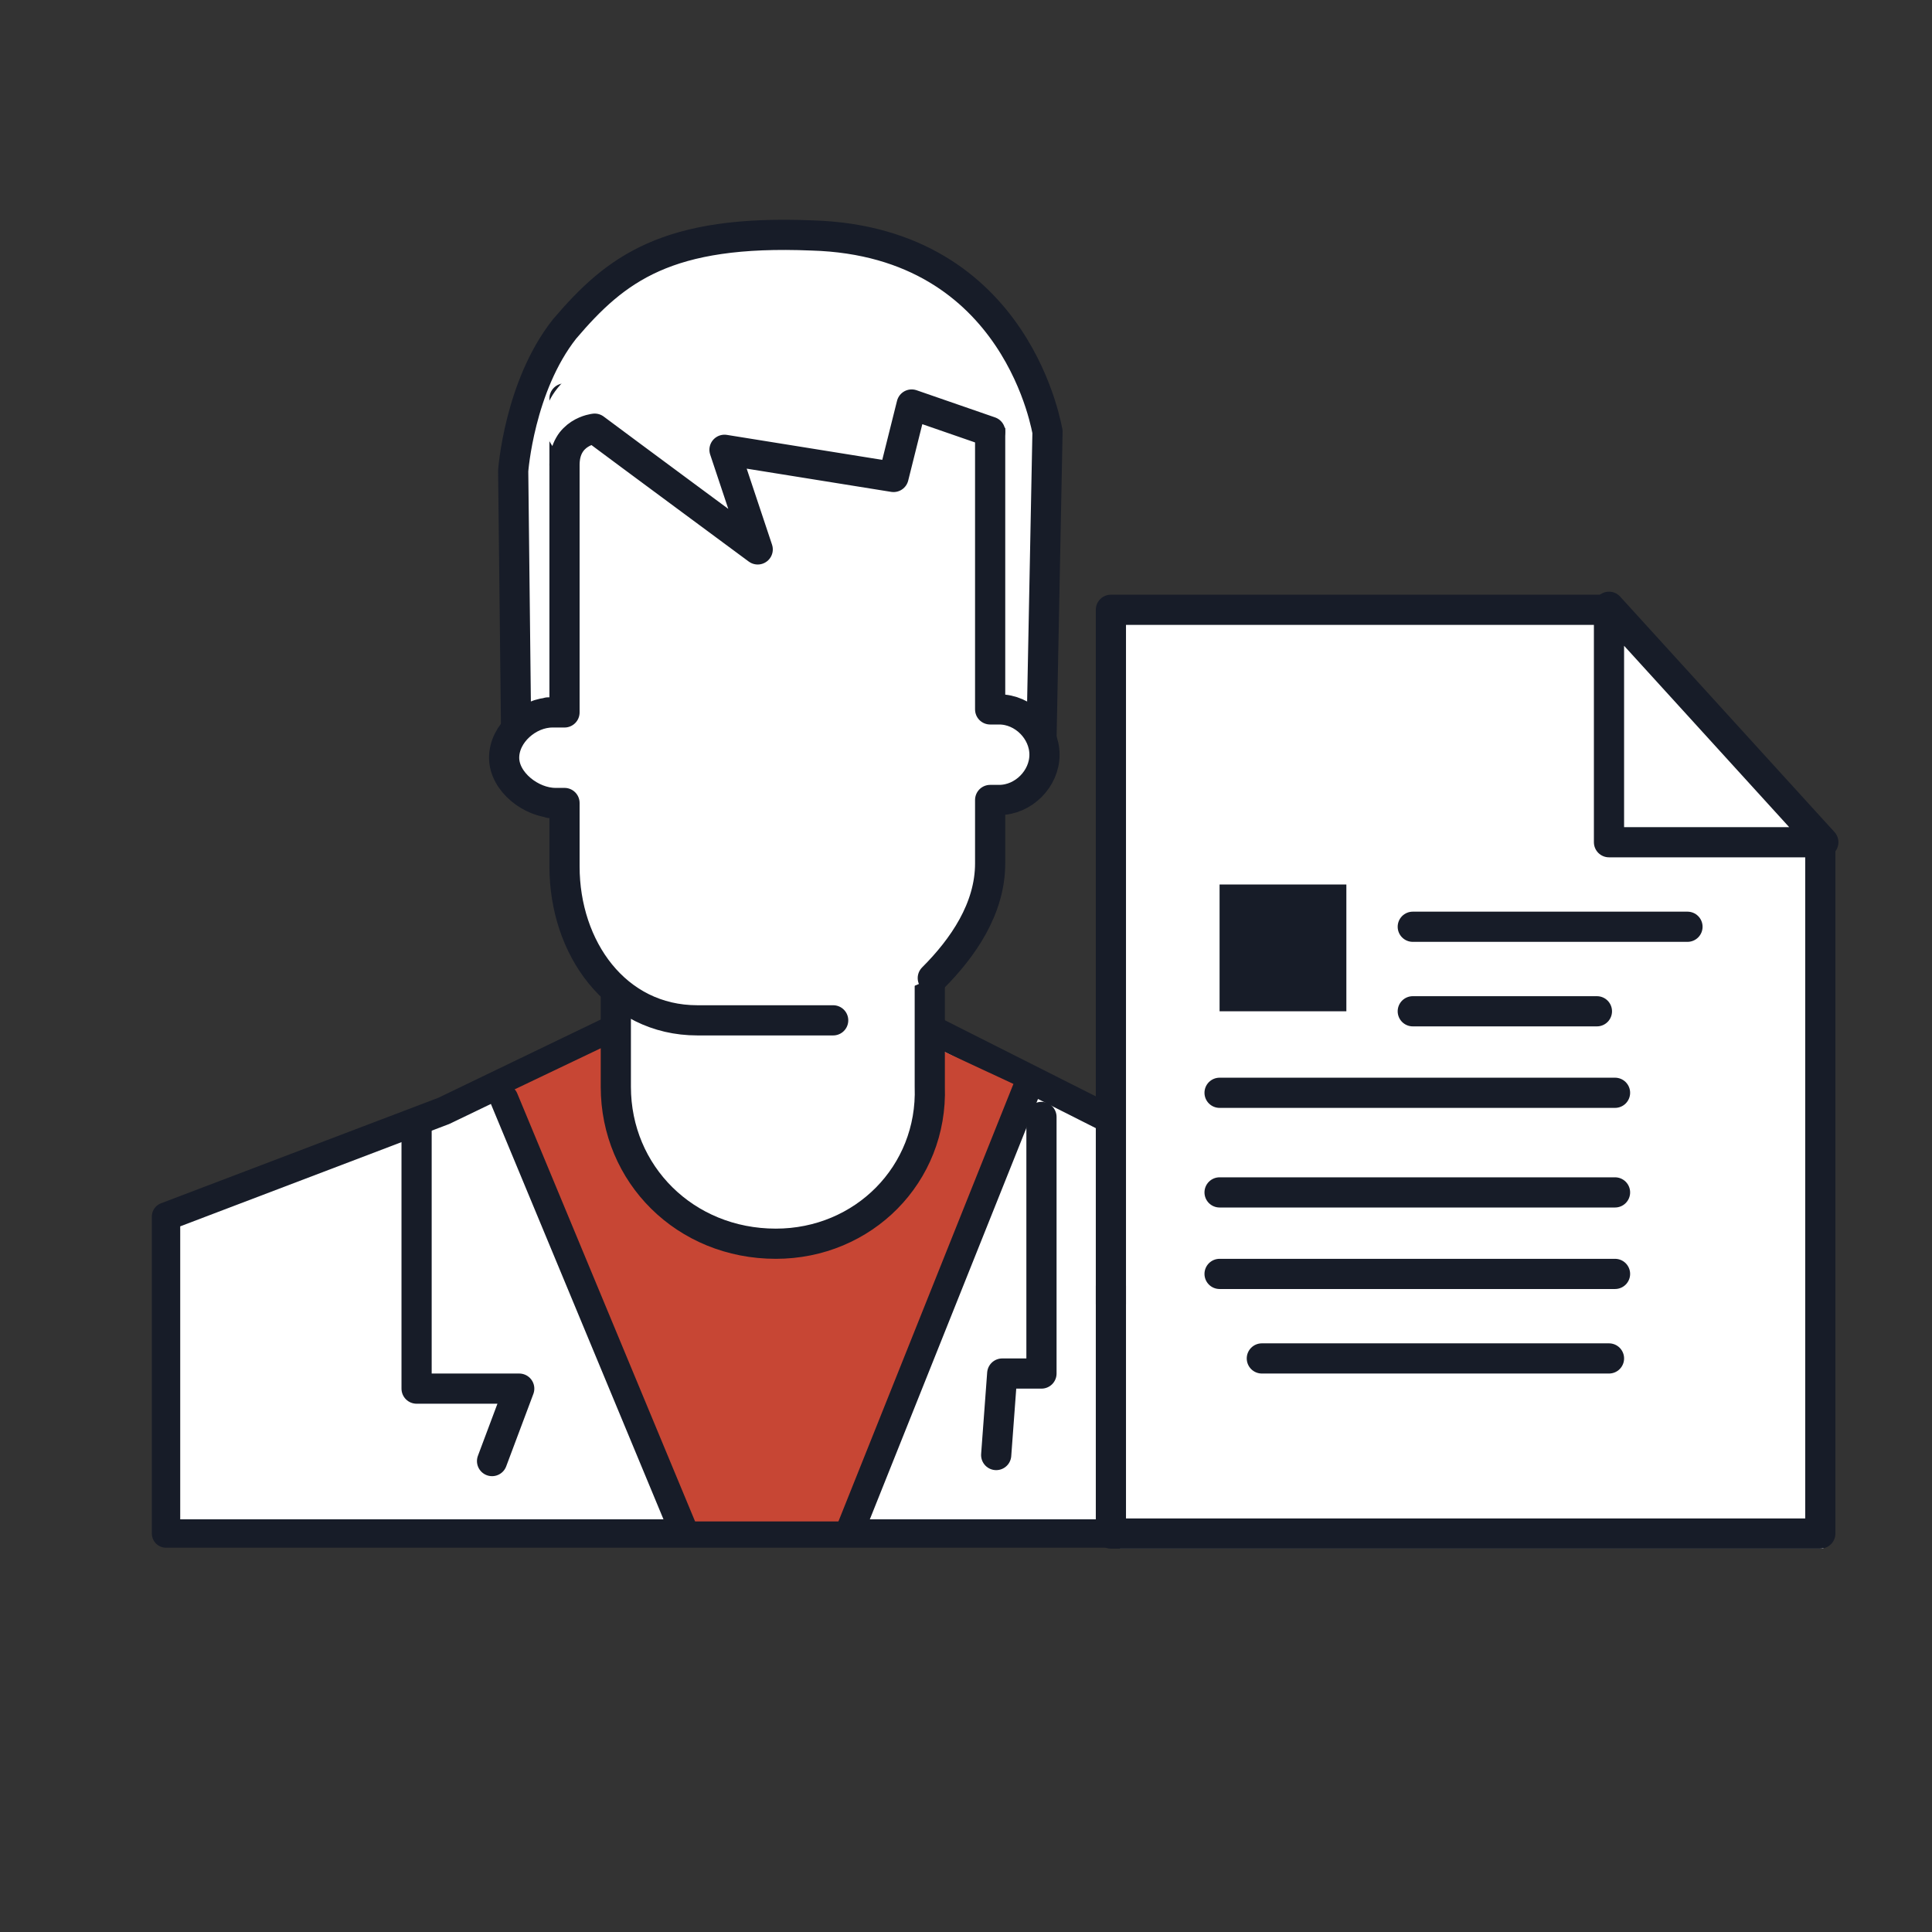 <?xml version="1.0" encoding="utf-8"?>
<!-- Generator: Adobe Illustrator 23.0.1, SVG Export Plug-In . SVG Version: 6.00 Build 0)  -->
<svg version="1.1" id="Layer_1" xmlns="http://www.w3.org/2000/svg" xmlns:xlink="http://www.w3.org/1999/xlink" x="0px" y="0px"
	 viewBox="0 0 64 64" style="enable-background:new 0 0 64 64;" xml:space="preserve">
<rect x="0" y="0" width="64" height="64" fill="#333333" stroke="none"/>
<style type="text/css">
	.Drop_x0020_Shadow{fill:none;}
	.Outer_x0020_Glow_x0020_5_x0020_pt{fill:none;}
	.Blue_x0020_Neon{fill:none;stroke:#8AACDA;stroke-width:7;stroke-linecap:round;stroke-linejoin:round;}
	.Chrome_x0020_Highlight{fill:url(#SVGID_1_);stroke:#FFFFFF;stroke-width:0.363;stroke-miterlimit:1;}
	.Jive_GS{fill:#FFDD00;}
	.Alyssa_GS{fill:#A6D0E4;}
	.st0{fill:#FFFFFF;stroke:#171C28;stroke-linecap:round;stroke-linejoin:round;stroke-miterlimit:10;}
	.st1{fill:#FFFFFF;}
	.st2{fill:#171C28;}
	.st3{fill:none;stroke:#4C5C68;stroke-width:0.911;stroke-miterlimit:10;}
	.st4{fill:none;stroke:#171C28;stroke-linecap:round;stroke-linejoin:round;stroke-miterlimit:10;}
	.st5{fill:none;stroke:#4C5C68;stroke-width:1.083;stroke-linecap:round;stroke-linejoin:round;stroke-miterlimit:10;}
	.st6{fill:none;stroke:#4C5C68;stroke-width:1.11;stroke-linecap:round;stroke-linejoin:round;stroke-miterlimit:10;}
	.st7{fill:#C74634;stroke:#171C28;stroke-linecap:round;stroke-linejoin:round;stroke-miterlimit:10;}
	.st8{fill:#C74634;}
	.st9{fill:#FFFFFF;stroke:#171C28;stroke-width:0.927;stroke-linecap:round;stroke-linejoin:round;stroke-miterlimit:10;}
	.st10{fill:#4C5C68;}
	.st11{fill:#FFFFFF;stroke:#171C28;stroke-width:0.94;stroke-linecap:round;stroke-linejoin:round;stroke-miterlimit:10;}
	.st12{fill:none;stroke:#4C5C68;stroke-linecap:round;stroke-linejoin:round;stroke-miterlimit:10;}
	.st13{fill:#CEE8FA;}
	.st14{fill:#CEE8FA;stroke:#4C5C68;stroke-linecap:round;stroke-linejoin:round;stroke-miterlimit:10;}
	.st15{fill:#F9CA38;stroke:#4C5C68;stroke-linecap:round;stroke-linejoin:round;stroke-miterlimit:10;}
	.st16{fill:#FFFFFF;stroke:#4C5C68;stroke-linecap:round;stroke-linejoin:round;stroke-miterlimit:10;}
	.st17{fill:#FFFFFF;stroke:#FEBD2E;stroke-linecap:round;stroke-linejoin:round;stroke-miterlimit:10;}
	.st18{fill:#FEBD2E;stroke:#4C5C68;stroke-linecap:round;stroke-linejoin:round;stroke-miterlimit:10;}
	.st19{fill:#286090;}
	.st20{fill:#F9CA38;}
	.st21{fill:#FFFFFF;stroke:#4C5C68;stroke-width:1.217;stroke-linecap:round;stroke-linejoin:round;stroke-miterlimit:10;}
	.st22{fill:#FFFFFF;stroke:#4C5C68;stroke-width:0.888;stroke-linecap:round;stroke-linejoin:round;stroke-miterlimit:10;}
	.st23{fill:none;stroke:#CEE8FA;stroke-width:1.099;stroke-linecap:round;stroke-linejoin:round;stroke-miterlimit:10;}
	.st24{opacity:0.6;fill:#286090;}
	.st25{fill:none;stroke:#4C5C68;stroke-width:1.025;stroke-linecap:round;stroke-linejoin:round;stroke-miterlimit:10;}
	.st26{fill:#FFFFFF;stroke:#4C5C68;stroke-miterlimit:10;}
	.st27{fill:none;stroke:#286090;stroke-linecap:round;stroke-linejoin:round;stroke-miterlimit:10;stroke-dasharray:0,2;}
	.st28{fill:none;stroke:#286090;stroke-linecap:round;stroke-linejoin:round;stroke-miterlimit:10;}
	.st29{fill:#FEBD2E;}
	.st30{fill:none;stroke:#CEE8FA;stroke-linecap:round;stroke-linejoin:round;stroke-miterlimit:10;}
	.st31{fill:#FFFFFF;stroke:#171C28;stroke-miterlimit:10;}
	.st32{fill:#FFFFFF;stroke:#171C28;stroke-width:1.027;stroke-linecap:round;stroke-linejoin:round;stroke-miterlimit:10;}
	.st33{fill:none;stroke:#171C28;stroke-width:1.027;stroke-linecap:round;stroke-linejoin:round;stroke-miterlimit:10;}
	.st34{fill:#6B6B6B;}
	.st35{fill:none;stroke:#FFFFFF;stroke-width:1.099;stroke-linecap:round;stroke-linejoin:round;stroke-miterlimit:10;}
	.st36{fill:#FFFFFF;stroke:#171C28;stroke-width:1.069;stroke-linecap:round;stroke-linejoin:round;stroke-miterlimit:10;}
	.st37{fill:none;stroke:#4C5C68;stroke-width:1.107;stroke-linecap:round;stroke-linejoin:round;stroke-miterlimit:10;}
	.st38{fill:none;stroke:#4C5C68;stroke-width:1.01;stroke-linecap:round;stroke-linejoin:round;stroke-miterlimit:10;}
	.st39{fill:#FFFFFF;stroke:#171C28;stroke-width:1.133;stroke-linecap:round;stroke-linejoin:round;stroke-miterlimit:10;}
	.st40{fill:none;stroke:#171C28;stroke-linecap:round;stroke-linejoin:round;stroke-miterlimit:10;stroke-dasharray:0,2;}
	.st41{fill:none;stroke:#BC0110;stroke-linecap:round;stroke-linejoin:round;stroke-miterlimit:10;}
	.st42{fill:none;stroke:#333333;stroke-width:2;stroke-linecap:round;stroke-linejoin:round;stroke-miterlimit:10;}
	.st43{fill:#FFFFFF;stroke:#171C28;stroke-width:1.211;stroke-linecap:round;stroke-linejoin:round;stroke-miterlimit:10;}
	.st44{fill:#171C28;stroke:#000000;stroke-width:0.2;stroke-linecap:round;stroke-linejoin:round;stroke-miterlimit:10;}
	.st45{fill:#FFFFFF;stroke:#4C5C68;stroke-width:0.953;stroke-linecap:round;stroke-linejoin:round;stroke-miterlimit:10;}
	.st46{fill:#5FB0E5;}
	.st47{fill:#D2E9F7;}
	.st48{fill:#0686D8;}
	.st49{fill:#9ECFEF;}
	.st50{fill:none;stroke:#4C5C68;stroke-miterlimit:10;}
	.st51{fill:#4C5C68;stroke:#4C5C68;stroke-width:0.4;stroke-linecap:round;stroke-linejoin:round;stroke-miterlimit:10;}
	.st52{fill:#FED65C;}
	.st53{fill:none;stroke:#FFFFFF;stroke-linecap:round;stroke-linejoin:round;stroke-miterlimit:10;}
	.st54{fill:#EBF0F2;}
	.st55{fill:#B8D1CD;}
	.st56{fill:#DCEAE7;}
	.st57{fill:#EFB19E;}
	.st58{fill:#CCED9F;}
	.st59{fill:#A4EDE6;}
	.st60{fill:#111416;}
	.st61{fill:#567771;}
	.st62{fill:#FACC40;}
	.st63{fill:#FFF380;}
	.st64{fill:#E2932B;}
	.st65{fill:#78A09A;}
	.st66{fill:#253330;}
	.st67{fill:#FFFFFF;stroke:#4C5C68;stroke-width:1.168;stroke-linecap:round;stroke-linejoin:round;stroke-miterlimit:10;}
	.st68{fill:#FFFFFF;stroke:#4C5C68;stroke-width:1.166;stroke-linecap:round;stroke-linejoin:round;stroke-miterlimit:10;}
	.st69{fill:#FFFFFF;stroke:#171C28;stroke-width:0.998;stroke-linecap:round;stroke-linejoin:round;stroke-miterlimit:10;}
	.st70{fill:#FFFFFF;stroke:#171C28;stroke-width:1.073;stroke-linecap:round;stroke-linejoin:round;stroke-miterlimit:10;}
	.st71{fill:#C74634;stroke:#FFFFFF;stroke-linecap:round;stroke-linejoin:round;stroke-miterlimit:10;}
	.st72{fill:#CEE8FA;stroke:#4C5C68;stroke-width:0.965;stroke-linecap:round;stroke-linejoin:round;stroke-miterlimit:10;}
	.st73{fill:#41464B;}
	.st74{fill:#FFFFFF;stroke:#171C28;stroke-width:1.101;stroke-linecap:round;stroke-linejoin:round;stroke-miterlimit:10;}
	.st75{fill:none;stroke:#171C28;stroke-width:1.101;stroke-linecap:round;stroke-linejoin:round;stroke-miterlimit:10;}
	.st76{fill:#C74634;stroke:#171C28;stroke-width:1.101;stroke-linecap:round;stroke-linejoin:round;stroke-miterlimit:10;}
	.st77{stroke:#171C28;stroke-linecap:round;stroke-linejoin:round;stroke-miterlimit:10;}
	.st78{fill:#FFFFFF;stroke:#171C28;stroke-width:0.989;stroke-linecap:round;stroke-linejoin:round;stroke-miterlimit:10;}
	.st79{fill:none;stroke:#171C28;stroke-width:0.527;stroke-linecap:round;stroke-linejoin:round;stroke-miterlimit:10;}
	.st80{fill:none;stroke:#4C5C68;stroke-width:1.113;stroke-linecap:round;stroke-linejoin:round;stroke-miterlimit:10;}
	.st81{fill:#F9CA38;stroke:#4C5C68;stroke-width:1.172;stroke-miterlimit:10;}
	.st82{fill:none;stroke:#4C5C68;stroke-width:1.08;stroke-linecap:round;stroke-linejoin:round;stroke-miterlimit:10;}
	.st83{fill:none;stroke:#4C5C68;stroke-width:1.136;stroke-linecap:round;stroke-linejoin:round;stroke-miterlimit:10;}
	.st84{fill:#FFFFFF;stroke:#4C5C68;stroke-width:1.08;stroke-linecap:round;stroke-linejoin:round;stroke-miterlimit:10;}
	.st85{fill:#007395;}
	.st86{fill:#FFFFFF;stroke:#171C28;stroke-width:0.848;stroke-linecap:round;stroke-linejoin:round;stroke-miterlimit:10;}
	.st87{fill:#FFFFFF;stroke:#171C28;stroke-width:1.014;stroke-linecap:round;stroke-linejoin:round;stroke-miterlimit:10;}
	.st88{fill:#FFFFFF;stroke:#171C28;stroke-width:0.978;stroke-linecap:round;stroke-linejoin:round;stroke-miterlimit:10;}
	.st89{fill:none;stroke:#595959;stroke-width:1.681;stroke-linecap:round;stroke-linejoin:round;}
	.st90{fill:none;stroke:#595959;stroke-width:1.681;stroke-miterlimit:10;}
</style>
<linearGradient id="SVGID_1_" gradientUnits="userSpaceOnUse" x1="-727" y1="-918.077" x2="-727" y2="-919.077">
	<stop  offset="0" style="stop-color:#656565"/>
	<stop  offset="0.618" style="stop-color:#1B1B1B"/>
	<stop  offset="0.629" style="stop-color:#545454"/>
	<stop  offset="0.983" style="stop-color:#3E3E3E"/>
</linearGradient>
<g>
	<polyline id="XMLID_1177_" class="st11" points="36.9,50.8 5.5,50.8 5.5,40.3 14.7,36.8 25.7,31.5 37.6,37.5 	"/>
	<path id="XMLID_1176_" class="st8" d="M16.6,36.3l5.7,14.1c0,0,4.4,0,5.7,0l6.2-14.2l-8.8-4.1L16.6,36.3z"/>
	<path id="XMLID_1175_" class="st0" d="M26.9,7.8c-4.8-0.2-6.5,1.1-8.2,3.1c-1.5,1.9-1.7,4.7-1.7,4.7l0.1,8.9h17.4l0.2-10.2
		C34.7,14.4,33.8,8,26.9,7.8z"/>
	<path id="XMLID_1174_" class="st0" d="M25.7,41.2L25.7,41.2c-3,0-5.3-2.3-5.3-5.2v-4.1h10.4v4.1C30.9,38.9,28.6,41.2,25.7,41.2z"/>
	<path id="XMLID_1173_" class="st0" d="M27.6,33.8h-4.5c-2.7,0-4.4-2.4-4.4-5.1v-2.1c-0.9,0-0.3,0-0.3,0c-0.8,0-1.7-0.7-1.7-1.5
		c0-0.8,0.8-1.5,1.6-1.5c0.1,0-0.6,0,0.4,0V13.2h14.1v10.3c0,0,0.2,0,0.3,0c0.8,0,1.5,0.7,1.5,1.5c0,0.8-0.7,1.5-1.5,1.5
		c-0.1,0-0.3,0-0.3,0v2.1c0,1.5-0.9,2.8-1.9,3.8"/>
	<path id="XMLID_1169_" class="st1" d="M33.4,12.6l0,1.6l-3.2-0.8l-0.6,2.4L24,14.9l1.1,3.3c0,0-4.4-3.4-5.1-4.1
		c0,0-1.7-0.4-1.6,0.8c0,0-1-1,0.3-2.3"/>
	<path id="XMLID_1168_" class="st0" d="M32.8,14.3l-2.6-0.9l-0.6,2.4L24,14.9l1.1,3.3c0,0-4.6-3.4-5.4-4c0,0-1,0.1-1,1.2"/>
	<polyline id="XMLID_1167_" class="st0" points="13.8,37.3 13.8,46 17.2,46 16.3,48.4 	"/>
	<polyline id="XMLID_1144_" class="st0" points="34.5,37 34.5,45.5 33.2,45.5 33,48.2 	"/>
	<line id="XMLID_1143_" class="st11" x1="16.7" y1="36.4" x2="22.6" y2="50.6"/>
	<line id="XMLID_1142_" class="st11" x1="34" y1="36.1" x2="28.2" y2="50.6"/>
</g>
<g>
	<polyline id="XMLID_1188_" class="st1" points="60.4,28 60.4,51.3 37.1,51.3 37.1,48.5 37.1,43.7 37.1,20.5 53.5,20.5 	"/>
	<polyline id="XMLID_1178_" class="st0" points="60.3,27.8 60.3,50.8 55.7,50.8 36.8,50.8 36.8,42.6 	"/>
	<polyline id="XMLID_1187_" class="st0" points="36.8,43.2 36.8,20.2 53.3,20.2 	"/>
	<polygon id="XMLID_1186_" class="st0" points="53.3,20.1 53.3,27.9 60.4,27.9 	"/>
	<line id="XMLID_1185_" class="st0" x1="46.8" y1="30.7" x2="55.9" y2="30.7"/>
	<line id="XMLID_1184_" class="st0" x1="46.8" y1="33.5" x2="52.9" y2="33.5"/>
	<line id="XMLID_1183_" class="st0" x1="40.4" y1="36.2" x2="53.5" y2="36.2"/>
	<line id="XMLID_1182_" class="st0" x1="40.4" y1="39.5" x2="53.5" y2="39.5"/>
	<line id="XMLID_1181_" class="st0" x1="40.4" y1="42.2" x2="53.5" y2="42.2"/>
	<line id="XMLID_1180_" class="st0" x1="41.8" y1="45" x2="53.3" y2="45"/>
	<rect id="XMLID_1179_" x="40.4" y="29.3" class="st2" width="4.2" height="4.2"/>
</g>
</svg>
